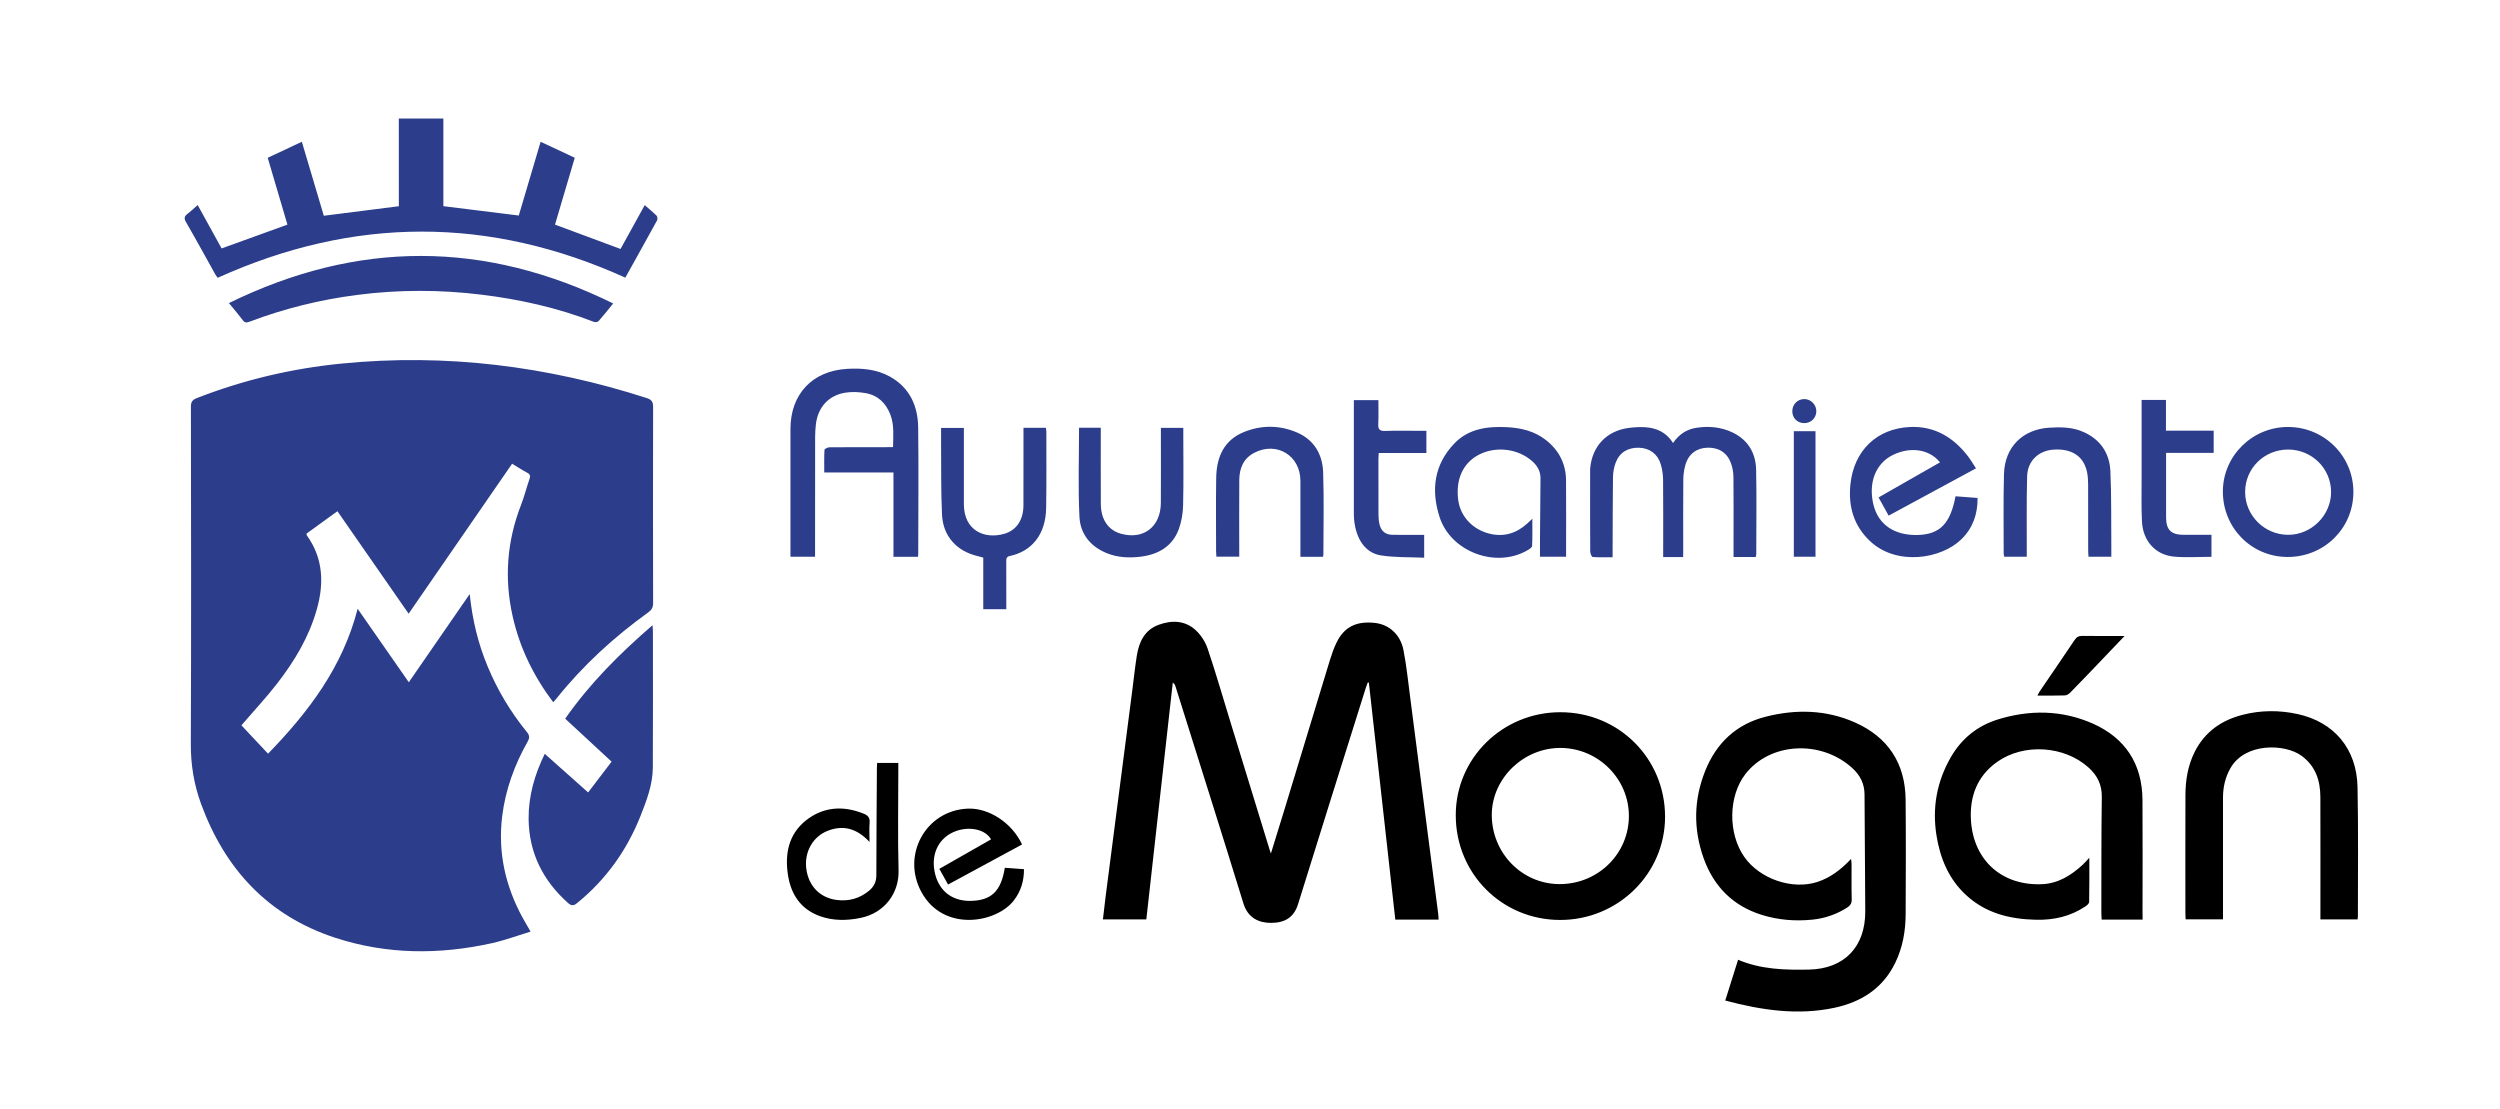 <svg width="115" height="51" viewBox="0 0 115 51" fill="none" xmlns="http://www.w3.org/2000/svg">
<g id="AYUNTAMIENTO 1">
<path id="Vector" d="M25.449 32.304C24.536 31.093 23.905 29.79 23.58 28.342C23.19 26.598 23.32 24.898 23.966 23.231C24.118 22.842 24.218 22.433 24.355 22.04C24.402 21.903 24.395 21.823 24.259 21.749C24.026 21.625 23.806 21.481 23.557 21.331C21.97 23.631 20.391 25.92 18.797 28.229C17.698 26.648 16.619 25.092 15.522 23.516C15.033 23.869 14.566 24.207 14.101 24.545C14.107 24.583 14.103 24.611 14.116 24.63C14.871 25.683 14.912 26.834 14.572 28.034C14.214 29.305 13.544 30.415 12.746 31.446C12.27 32.06 11.739 32.629 11.233 33.218C11.195 33.263 11.156 33.305 11.105 33.365C11.508 33.795 11.903 34.215 12.33 34.67C14.193 32.751 15.761 30.689 16.452 28.004C17.241 29.138 18.012 30.244 18.805 31.384C19.742 30.028 20.66 28.697 21.607 27.326C21.728 28.515 21.995 29.611 22.435 30.665C22.889 31.754 23.489 32.755 24.231 33.667C24.357 33.821 24.376 33.928 24.274 34.108C23.67 35.181 23.25 36.32 23.1 37.552C22.898 39.214 23.247 40.763 24.043 42.22C24.148 42.414 24.263 42.603 24.408 42.853C23.802 43.037 23.228 43.251 22.637 43.384C20.211 43.923 17.788 43.912 15.415 43.136C12.341 42.128 10.352 39.989 9.249 36.978C8.923 36.089 8.773 35.179 8.778 34.219C8.799 29.05 8.79 23.881 8.782 18.713C8.782 18.488 8.848 18.392 9.057 18.311C11.208 17.472 13.431 16.948 15.725 16.723C20.512 16.25 25.18 16.839 29.751 18.311C29.983 18.386 30.045 18.49 30.043 18.726C30.034 21.729 30.037 24.733 30.043 27.737C30.043 27.94 29.977 28.058 29.812 28.175C28.247 29.303 26.83 30.595 25.62 32.105C25.569 32.163 25.52 32.218 25.449 32.304ZM18.345 5.451C19.044 5.451 19.706 5.451 20.395 5.451C20.395 6.808 20.395 8.153 20.395 9.484C21.562 9.629 22.699 9.768 23.864 9.914C24.191 8.81 24.526 7.682 24.869 6.523C25.396 6.769 25.908 7.009 26.439 7.257C26.134 8.288 25.833 9.308 25.53 10.333C26.531 10.703 27.525 11.073 28.545 11.452C28.904 10.802 29.275 10.132 29.657 9.437C29.849 9.604 30.034 9.753 30.201 9.918C30.241 9.959 30.256 10.079 30.229 10.13C29.746 11.013 29.253 11.893 28.765 12.772C22.511 9.942 16.275 9.952 10.015 12.778C9.983 12.733 9.94 12.684 9.908 12.629C9.458 11.824 9.017 11.013 8.556 10.216C8.455 10.042 8.481 9.946 8.628 9.835C8.782 9.717 8.925 9.58 9.093 9.432C9.467 10.111 9.832 10.772 10.194 11.428C11.203 11.063 12.2 10.703 13.222 10.333C12.925 9.325 12.624 8.307 12.315 7.259C12.831 7.015 13.346 6.775 13.885 6.521C14.227 7.672 14.564 8.806 14.895 9.925C16.044 9.779 17.175 9.636 18.347 9.486C18.345 8.168 18.345 6.816 18.345 5.451ZM25.059 34.676C24.596 35.622 24.306 36.619 24.316 37.678C24.334 39.227 24.971 40.498 26.117 41.527C26.271 41.664 26.369 41.685 26.544 41.544C27.873 40.463 28.835 39.118 29.465 37.53C29.746 36.816 30.026 36.091 30.03 35.31C30.043 33.233 30.034 31.153 30.034 29.076C30.034 28.988 30.026 28.9 30.017 28.759C28.511 30.062 27.15 31.416 25.998 33.059C26.708 33.718 27.412 34.368 28.133 35.036C27.792 35.485 27.438 35.949 27.054 36.452C26.378 35.847 25.729 35.269 25.059 34.676ZM28.206 13.959C22.296 11.05 16.441 11.046 10.531 13.942C10.773 14.237 10.979 14.475 11.167 14.727C11.257 14.847 11.338 14.851 11.468 14.802C13.068 14.195 14.717 13.788 16.414 13.568C18.328 13.32 20.239 13.32 22.151 13.555C23.924 13.773 25.656 14.16 27.327 14.809C27.384 14.832 27.5 14.811 27.538 14.766C27.76 14.518 27.965 14.257 28.206 13.959ZM41.08 20.566C41.086 20.041 41.14 19.547 40.956 19.07C40.749 18.537 40.376 18.178 39.81 18.082C39.505 18.03 39.177 18.013 38.874 18.065C38.11 18.191 37.626 18.734 37.532 19.509C37.508 19.703 37.498 19.9 37.496 20.097C37.493 21.817 37.493 23.537 37.493 25.257C37.493 25.368 37.493 25.477 37.493 25.61C37.114 25.61 36.753 25.61 36.361 25.61C36.361 25.505 36.361 25.407 36.361 25.306C36.361 23.449 36.361 21.592 36.361 19.735C36.361 18.129 37.367 17.059 38.97 16.967C39.651 16.929 40.323 16.984 40.933 17.322C41.846 17.831 42.224 18.67 42.236 19.667C42.26 21.601 42.241 23.535 42.239 25.469C42.239 25.509 42.232 25.552 42.228 25.612C41.859 25.612 41.496 25.612 41.099 25.612C41.099 24.329 41.099 23.043 41.099 21.734C40.028 21.734 38.991 21.734 37.916 21.734C37.916 21.372 37.907 21.032 37.926 20.694C37.929 20.649 38.072 20.576 38.148 20.576C39.01 20.568 39.872 20.57 40.734 20.57C40.837 20.566 40.939 20.566 41.08 20.566ZM77.423 25.625C77.11 25.625 76.83 25.625 76.506 25.625C76.506 25.524 76.506 25.426 76.506 25.328C76.506 24.241 76.512 23.154 76.502 22.07C76.499 21.834 76.465 21.59 76.397 21.363C76.254 20.88 75.881 20.61 75.394 20.596C74.88 20.581 74.492 20.816 74.317 21.293C74.242 21.496 74.202 21.725 74.197 21.941C74.183 23.071 74.185 24.198 74.18 25.328C74.18 25.42 74.18 25.512 74.18 25.634C73.854 25.634 73.557 25.644 73.263 25.621C73.218 25.616 73.15 25.458 73.15 25.37C73.141 24.147 73.146 22.923 73.146 21.701C73.146 21.642 73.143 21.582 73.15 21.522C73.25 20.514 73.909 19.821 74.912 19.686C75.164 19.652 75.422 19.637 75.676 19.652C76.201 19.686 76.649 19.883 76.96 20.377C77.234 19.979 77.585 19.746 78.038 19.678C78.616 19.59 79.181 19.643 79.711 19.9C80.417 20.245 80.765 20.846 80.782 21.61C80.809 22.902 80.788 24.192 80.788 25.484C80.788 25.524 80.775 25.565 80.765 25.621C80.436 25.621 80.116 25.621 79.743 25.621C79.743 25.319 79.743 25.024 79.743 24.727C79.743 23.794 79.749 22.861 79.738 21.93C79.736 21.729 79.698 21.52 79.632 21.329C79.463 20.835 79.075 20.583 78.554 20.593C78.055 20.604 77.677 20.876 77.532 21.372C77.468 21.59 77.434 21.826 77.432 22.052C77.421 23.139 77.428 24.226 77.428 25.311C77.423 25.405 77.423 25.499 77.423 25.625ZM89.239 21.269C88.761 20.664 87.88 20.533 87.076 20.927C86.282 21.314 85.934 22.202 86.177 23.212C86.399 24.132 87.15 24.643 88.226 24.609C89.237 24.577 89.715 24.089 89.954 22.829C90.285 22.855 90.62 22.88 90.969 22.906C90.974 23.659 90.748 24.292 90.227 24.803C89.299 25.717 87.238 26.047 86.015 24.885C85.269 24.177 85.019 23.297 85.117 22.298C85.271 20.737 86.327 19.701 87.886 19.641C89.002 19.599 89.866 20.125 90.532 20.995C90.66 21.165 90.767 21.349 90.895 21.545C89.544 22.275 88.219 22.991 86.877 23.719C86.724 23.441 86.576 23.175 86.414 22.882C87.364 22.339 88.298 21.806 89.239 21.269ZM72.04 25.61C71.626 25.61 71.249 25.61 70.839 25.61C70.839 25.34 70.837 25.086 70.839 24.831C70.846 23.89 70.852 22.951 70.863 22.01C70.867 21.684 70.724 21.432 70.493 21.224C69.834 20.634 68.814 20.51 68.029 20.916C67.297 21.297 66.954 22.05 67.078 23.004C67.176 23.757 67.748 24.363 68.524 24.551C69.186 24.712 69.753 24.532 70.25 24.085C70.312 24.029 70.374 23.969 70.487 23.862C70.487 24.318 70.498 24.72 70.476 25.12C70.472 25.189 70.342 25.266 70.259 25.315C68.802 26.158 66.73 25.379 66.218 23.777C65.819 22.532 65.972 21.366 66.903 20.396C67.558 19.716 68.424 19.605 69.318 19.65C69.966 19.682 70.585 19.83 71.11 20.24C71.71 20.711 72.032 21.331 72.038 22.097C72.047 23.175 72.04 24.254 72.04 25.332C72.04 25.418 72.04 25.501 72.04 25.61ZM46.29 28.023C45.923 28.023 45.593 28.023 45.23 28.023C45.23 27.227 45.23 26.438 45.23 25.649C45.119 25.619 45.038 25.597 44.955 25.576C44.005 25.347 43.38 24.665 43.333 23.678C43.28 22.596 43.301 21.507 43.29 20.422C43.288 20.185 43.29 19.945 43.29 19.684C43.645 19.684 43.98 19.684 44.338 19.684C44.338 19.785 44.338 19.877 44.338 19.969C44.338 21.047 44.336 22.125 44.338 23.201C44.342 24.397 45.275 24.819 46.198 24.555C46.757 24.395 47.075 23.914 47.078 23.257C47.082 22.162 47.08 21.066 47.08 19.973C47.08 19.881 47.08 19.789 47.08 19.678C47.436 19.678 47.764 19.678 48.108 19.678C48.117 19.735 48.132 19.791 48.132 19.849C48.132 21.021 48.142 22.194 48.123 23.364C48.104 24.594 47.455 25.364 46.45 25.576C46.309 25.606 46.286 25.687 46.288 25.813C46.292 26.447 46.29 27.08 46.29 27.713C46.29 27.811 46.29 27.903 46.29 28.023ZM108.256 22.645C108.247 24.316 106.901 25.631 105.215 25.621C103.555 25.61 102.243 24.271 102.252 22.596C102.26 20.961 103.615 19.631 105.264 19.641C106.931 19.652 108.264 20.989 108.256 22.645ZM103.276 22.628C103.274 23.708 104.159 24.594 105.245 24.602C106.316 24.611 107.227 23.71 107.23 22.639C107.232 21.556 106.353 20.681 105.256 20.679C104.155 20.679 103.278 21.541 103.276 22.628ZM60.85 25.612C60.508 25.612 60.178 25.612 59.819 25.612C59.819 25.507 59.819 25.415 59.819 25.326C59.819 24.256 59.821 23.186 59.819 22.116C59.817 20.957 58.733 20.294 57.701 20.826C57.197 21.085 57.011 21.543 57.007 22.08C56.999 23.15 57.005 24.22 57.005 25.289C57.005 25.39 57.005 25.49 57.005 25.608C56.642 25.608 56.305 25.608 55.953 25.608C55.949 25.514 55.94 25.43 55.94 25.347C55.94 24.226 55.928 23.105 55.945 21.984C55.96 21.036 56.292 20.247 57.229 19.87C58.038 19.545 58.87 19.552 59.67 19.898C60.455 20.236 60.837 20.908 60.865 21.727C60.907 23 60.877 24.277 60.875 25.552C60.875 25.567 60.862 25.582 60.85 25.612ZM97.121 25.61C96.762 25.61 96.434 25.61 96.071 25.61C96.067 25.514 96.056 25.415 96.056 25.317C96.054 24.307 96.058 23.297 96.054 22.288C96.054 22.093 96.041 21.892 96.001 21.701C95.845 20.981 95.296 20.625 94.458 20.683C93.773 20.73 93.267 21.203 93.248 21.907C93.218 23.034 93.233 24.164 93.231 25.293C93.231 25.394 93.231 25.494 93.231 25.61C92.873 25.61 92.544 25.61 92.198 25.61C92.188 25.565 92.169 25.518 92.169 25.471C92.171 24.247 92.149 23.024 92.183 21.802C92.218 20.568 93.039 19.75 94.268 19.673C94.806 19.639 95.341 19.646 95.849 19.875C96.628 20.225 97.04 20.85 97.078 21.678C97.129 22.823 97.11 23.969 97.121 25.114C97.123 25.274 97.121 25.435 97.121 25.61ZM49.636 19.676C49.951 19.676 50.276 19.676 50.636 19.676C50.636 19.772 50.636 19.864 50.636 19.954C50.636 21.032 50.632 22.11 50.638 23.188C50.643 23.905 50.988 24.397 51.575 24.555C52.608 24.836 53.391 24.23 53.399 23.133C53.406 22.089 53.401 21.045 53.401 20.001C53.401 19.9 53.401 19.8 53.401 19.682C53.751 19.682 54.071 19.682 54.432 19.682C54.432 19.774 54.432 19.864 54.432 19.954C54.432 21.049 54.449 22.144 54.423 23.24C54.415 23.608 54.351 23.993 54.225 24.339C53.928 25.148 53.267 25.512 52.452 25.61C51.942 25.67 51.43 25.649 50.939 25.456C50.173 25.157 49.695 24.57 49.655 23.779C49.587 22.425 49.636 21.064 49.636 19.676ZM65.512 24.605C65.512 24.953 65.512 25.274 65.512 25.655C64.837 25.623 64.17 25.651 63.521 25.548C62.806 25.435 62.38 24.803 62.29 23.916C62.277 23.796 62.277 23.676 62.277 23.556C62.277 21.941 62.277 20.324 62.277 18.709C62.277 18.614 62.277 18.523 62.277 18.405C62.648 18.405 63.007 18.405 63.406 18.405C63.406 18.773 63.419 19.139 63.401 19.502C63.389 19.744 63.457 19.832 63.711 19.823C64.246 19.804 64.784 19.817 65.322 19.817C65.413 19.817 65.505 19.817 65.614 19.817C65.614 20.168 65.614 20.488 65.614 20.837C64.886 20.837 64.167 20.837 63.423 20.837C63.416 20.955 63.408 21.045 63.408 21.137C63.408 21.984 63.406 22.829 63.41 23.676C63.41 23.828 63.425 23.984 63.461 24.132C63.54 24.448 63.745 24.6 64.074 24.602C64.545 24.607 65.021 24.605 65.512 24.605ZM101.727 25.614C101.14 25.614 100.566 25.657 100.001 25.604C99.154 25.527 98.576 24.885 98.531 23.999C98.497 23.342 98.514 22.683 98.514 22.025C98.512 20.921 98.514 19.819 98.514 18.715C98.514 18.614 98.514 18.514 98.514 18.396C98.898 18.396 99.252 18.396 99.634 18.396C99.634 18.858 99.634 19.316 99.634 19.81C100.379 19.81 101.098 19.81 101.829 19.81C101.829 20.168 101.829 20.488 101.829 20.833C101.11 20.833 100.398 20.833 99.64 20.833C99.64 20.936 99.64 21.015 99.64 21.096C99.64 21.995 99.638 22.891 99.64 23.79C99.642 24.38 99.867 24.602 100.46 24.602C100.876 24.602 101.292 24.602 101.727 24.602C101.727 24.945 101.727 25.266 101.727 25.614ZM83.513 19.834C83.513 21.772 83.513 23.683 83.513 25.61C83.178 25.61 82.856 25.61 82.516 25.61C82.516 23.687 82.516 21.77 82.516 19.834C82.845 19.834 83.165 19.834 83.513 19.834ZM82.992 19.464C82.676 19.462 82.446 19.231 82.446 18.918C82.446 18.595 82.693 18.351 83.011 18.358C83.31 18.364 83.555 18.623 83.551 18.922C83.545 19.233 83.303 19.466 82.992 19.464Z" fill="#2B3D8B"/>
<path id="Vector_2" d="M58.462 39.259C58.686 38.536 58.891 37.877 59.092 37.216C59.787 34.929 60.481 32.642 61.178 30.357C61.261 30.087 61.355 29.82 61.477 29.567C61.829 28.84 62.386 28.56 63.244 28.654C63.894 28.725 64.419 29.183 64.56 29.906C64.703 30.644 64.778 31.392 64.876 32.139C65.14 34.182 65.403 36.225 65.667 38.268C65.829 39.513 65.992 40.761 66.154 42.006C66.167 42.098 66.169 42.192 66.175 42.301C65.512 42.301 64.859 42.301 64.184 42.301C63.779 38.662 63.374 35.031 62.968 31.401C62.951 31.399 62.934 31.395 62.919 31.392C62.892 31.465 62.859 31.538 62.836 31.613C61.793 34.937 60.743 38.258 59.712 41.586C59.533 42.164 59.149 42.448 58.481 42.453C57.912 42.457 57.406 42.228 57.201 41.569C56.173 38.232 55.117 34.903 54.071 31.57C54.054 31.514 54.031 31.459 53.948 31.401C53.542 35.025 53.139 38.647 52.731 42.292C52.076 42.292 51.426 42.292 50.734 42.292C50.777 41.929 50.818 41.569 50.862 41.21C51.27 38.048 51.68 34.886 52.089 31.724C52.155 31.206 52.211 30.689 52.292 30.173C52.392 29.533 52.65 28.977 53.301 28.74C53.903 28.519 54.515 28.536 55.006 28.992C55.247 29.215 55.447 29.529 55.552 29.839C55.921 30.93 56.239 32.038 56.578 33.14C57.178 35.1 57.779 37.057 58.381 39.017C58.396 39.077 58.417 39.133 58.462 39.259ZM79.361 46.025C79.563 45.379 79.755 44.772 79.952 44.149C81.006 44.596 82.115 44.624 83.218 44.601C84.842 44.566 85.808 43.55 85.802 41.924C85.796 40.129 85.776 38.332 85.768 36.538C85.766 36.052 85.567 35.665 85.217 35.342C83.786 34.024 81.43 34.133 80.287 35.609C79.501 36.623 79.482 38.339 80.238 39.419C80.948 40.433 82.446 40.947 83.604 40.568C84.204 40.371 84.686 39.999 85.149 39.511C85.16 39.614 85.172 39.682 85.172 39.751C85.175 40.29 85.164 40.829 85.179 41.368C85.183 41.559 85.109 41.663 84.957 41.757C84.471 42.063 83.942 42.245 83.376 42.303C82.589 42.384 81.808 42.322 81.048 42.087C79.715 41.672 78.832 40.78 78.366 39.475C77.888 38.133 77.91 36.79 78.437 35.466C78.951 34.176 79.871 33.311 81.221 32.969C82.612 32.614 84.005 32.646 85.33 33.234C86.843 33.906 87.641 35.106 87.658 36.779C87.675 38.533 87.667 40.286 87.66 42.04C87.658 42.825 87.524 43.589 87.176 44.301C86.606 45.467 85.621 46.09 84.398 46.355C82.704 46.718 81.044 46.472 79.361 46.025ZM98.561 42.303C97.916 42.303 97.313 42.303 96.677 42.303C96.672 42.19 96.662 42.083 96.662 41.978C96.666 40.206 96.658 38.437 96.683 36.666C96.692 36.103 96.483 35.678 96.082 35.314C94.968 34.302 93.103 34.178 91.876 35.042C90.942 35.701 90.596 36.649 90.664 37.744C90.782 39.584 92.094 40.748 93.927 40.673C94.671 40.643 95.269 40.271 95.802 39.779C95.894 39.695 95.975 39.599 96.109 39.456C96.109 40.183 96.114 40.837 96.101 41.49C96.099 41.559 96.007 41.644 95.934 41.691C95.245 42.155 94.473 42.329 93.653 42.309C92.463 42.282 91.353 42.014 90.447 41.18C89.644 40.442 89.248 39.492 89.079 38.435C88.874 37.156 89.094 35.947 89.74 34.828C90.229 33.981 90.954 33.391 91.885 33.1C93.359 32.64 94.842 32.657 96.261 33.281C97.756 33.943 98.542 35.132 98.554 36.79C98.567 38.519 98.556 40.247 98.556 41.974C98.561 42.076 98.561 42.179 98.561 42.303ZM71.776 32.762C74.464 32.762 76.593 34.888 76.593 37.571C76.593 40.194 74.426 42.322 71.763 42.318C69.081 42.314 66.96 40.181 66.965 37.492C66.965 34.877 69.117 32.762 71.776 32.762ZM74.929 37.549C74.938 35.827 73.515 34.409 71.78 34.405C70.08 34.402 68.635 35.802 68.622 37.464C68.612 39.229 70.001 40.662 71.733 40.669C73.498 40.675 74.921 39.286 74.929 37.549ZM108.446 42.292C107.872 42.292 107.321 42.292 106.739 42.292C106.739 42.179 106.739 42.078 106.739 41.978C106.739 40.206 106.743 38.435 106.737 36.664C106.735 35.902 106.513 35.233 105.866 34.762C105.098 34.206 103.276 34.156 102.604 35.329C102.363 35.748 102.26 36.2 102.258 36.679C102.258 38.45 102.258 40.221 102.258 41.993C102.258 42.085 102.258 42.179 102.258 42.29C101.682 42.29 101.123 42.29 100.539 42.29C100.534 42.198 100.528 42.108 100.528 42.018C100.528 40.204 100.524 38.39 100.53 36.576C100.532 35.887 100.641 35.213 100.955 34.589C101.42 33.66 102.192 33.127 103.171 32.879C104.001 32.667 104.846 32.663 105.683 32.845C107.364 33.209 108.407 34.437 108.446 36.195C108.488 38.187 108.461 40.183 108.463 42.177C108.463 42.205 108.454 42.239 108.446 42.292ZM97.731 29.255C97.296 29.713 96.916 30.111 96.534 30.509C96.103 30.958 95.674 31.41 95.239 31.852C95.173 31.919 95.072 31.987 94.987 31.989C94.579 32.004 94.17 31.996 93.722 31.996C93.769 31.908 93.799 31.844 93.837 31.788C94.368 31.005 94.906 30.227 95.433 29.439C95.525 29.302 95.623 29.249 95.787 29.251C96.406 29.262 97.027 29.255 97.731 29.255Z" fill="black"/>
<path id="Vector_3" d="M39.998 38.728C39.424 38.116 38.81 37.937 38.089 38.211C37.393 38.476 36.99 39.188 37.09 39.965C37.193 40.756 37.713 41.291 38.471 41.396C39.044 41.473 39.552 41.332 39.994 40.958C40.205 40.778 40.312 40.555 40.312 40.264C40.314 38.623 40.327 36.98 40.337 35.34C40.337 35.265 40.344 35.188 40.348 35.096C40.67 35.096 40.982 35.096 41.323 35.096C41.323 35.19 41.323 35.28 41.323 35.372C41.323 36.929 41.293 38.486 41.334 40.042C41.362 41.081 40.692 41.995 39.595 42.222C38.966 42.352 38.338 42.363 37.728 42.147C36.84 41.832 36.386 41.15 36.247 40.254C36.098 39.287 36.271 38.382 37.065 37.746C37.869 37.105 38.793 37.047 39.742 37.434C39.926 37.509 40.022 37.622 40.002 37.843C39.979 38.11 39.998 38.384 39.998 38.728ZM46.222 39.918C46.521 39.939 46.804 39.961 47.103 39.982C47.105 40.528 46.96 40.994 46.644 41.411C45.853 42.457 43.408 42.898 42.39 41.043C41.451 39.332 42.59 37.273 44.521 37.197C45.49 37.158 46.557 37.855 47.014 38.846C45.889 39.456 44.763 40.065 43.612 40.688C43.476 40.444 43.35 40.217 43.209 39.967C44.007 39.511 44.799 39.062 45.588 38.611C45.343 38.166 44.632 37.997 43.986 38.225C43.228 38.493 42.836 39.208 42.983 40.05C43.137 40.928 43.743 41.443 44.611 41.441C45.59 41.434 46.045 41.015 46.222 39.918Z" fill="black"/>
</g>
</svg>
